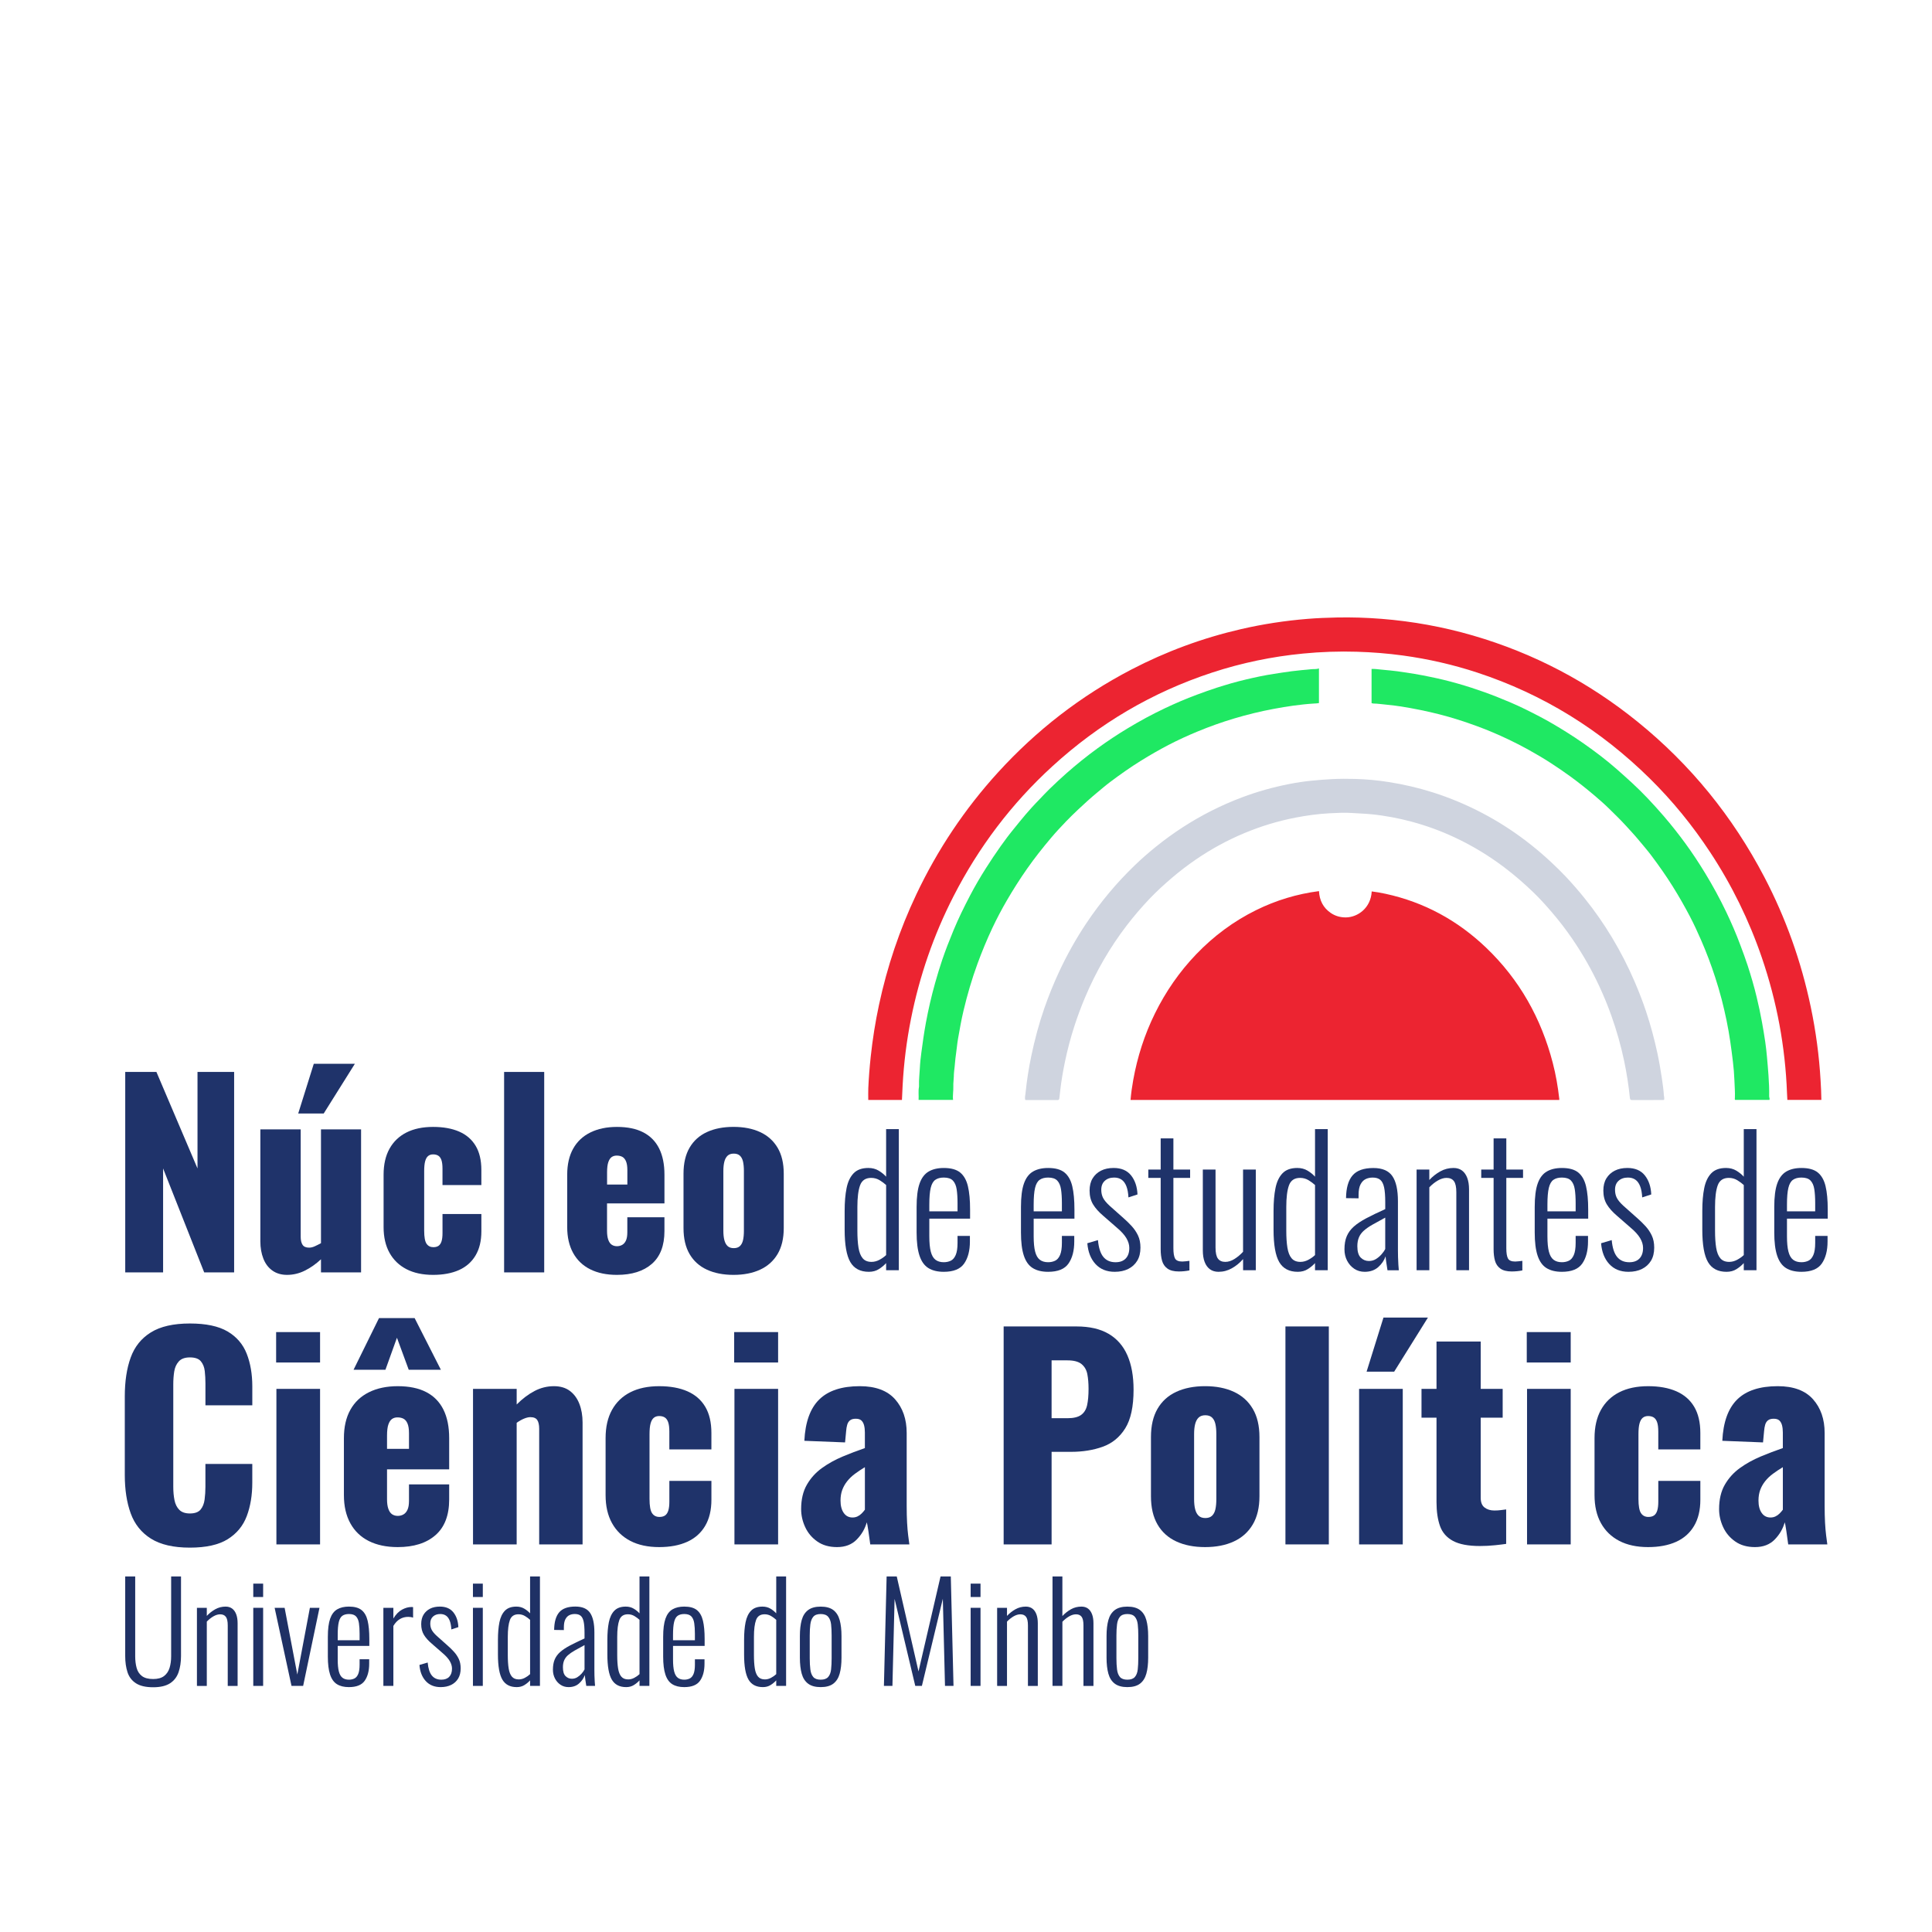 <?xml version="1.0" encoding="utf-8"?>
<!-- Generator: Adobe Illustrator 25.2.0, SVG Export Plug-In . SVG Version: 6.00 Build 0)  -->
<svg version="1.1" id="Layer_1" xmlns="http://www.w3.org/2000/svg" xmlns:xlink="http://www.w3.org/1999/xlink" x="0px" y="0px"
	 viewBox="0 0 1500 1500" style="enable-background:new 0 0 1500 1500;" xml:space="preserve">
<style type="text/css">
	.st0{fill:#EC2431;}
	.st1{fill:#CFD4DF;}
	.st2{fill:#1FE863;}
	.st3{fill:#1F336A;}
	.st4{fill:#1F3165;}
</style>
<g>
	<g>
		<g>
			<path class="st0" d="M1210.62,854.01c-111,0-221.89,0-332.87,0c0.43-5.21,1.16-10.32,2.07-15.4
				c3.23-18.04,8.77-35.33,16.88-51.78c8.37-16.99,19.01-32.38,32.13-46.04c13.53-14.08,28.97-25.57,46.51-34.21
				c15.36-7.57,31.54-12.49,48.72-14.72c0.36,7.12,3.22,12.94,9.21,17c3.53,2.39,7.47,3.46,11.72,3.42
				c8.94-0.1,19.31-7.08,20.01-20.18c3.61,0.42,7.18,1.07,10.72,1.84c29.99,6.5,55.93,20.66,78.05,41.79
				c25.94,24.78,42.8,54.88,51.8,89.5c2.39,9.18,3.98,18.5,5.05,27.92C1210.64,853.38,1210.62,853.63,1210.62,854.01z"/>
			<path class="st0" d="M700.27,854c-8.84,0-17.56,0-26.15,0c0-3.08-0.11-6.1,0.02-9.12c0.36-8.17,1.01-16.31,1.88-24.44
				c1.45-13.54,3.58-26.97,6.43-40.28c6.35-29.68,15.97-58.26,28.96-85.69c16.48-34.8,37.63-66.48,63.59-94.94
				c29.77-32.63,64.15-59.28,103.35-79.68c27.04-14.07,55.42-24.53,85.13-31.38c17.03-3.93,34.26-6.56,51.67-7.98
				c7.6-0.62,15.23-0.91,22.86-1.07c11.58-0.24,23.14,0.14,34.68,1.06c24.06,1.92,47.71,6.19,70.9,12.94
				c47.12,13.71,89.71,36.1,127.83,66.96c41.15,33.31,73.81,73.59,98.35,120.47c16.73,31.96,28.69,65.63,36.09,100.92
				c3.95,18.8,6.51,37.8,7.63,56.99c0.3,5.03,0.57,10.05,0.61,15.19c-8.77,0-17.52,0-26.4,0c-0.09-1.7-0.21-3.42-0.27-5.14
				c-1.33-36.1-7.88-71.23-19.57-105.4c-9.9-28.93-23.27-56.18-40.09-81.72c-13.62-20.69-29.17-39.82-46.81-57.21
				c-38.33-37.79-82.88-65.48-134.1-82.31c-18.79-6.17-38.01-10.54-57.6-13.23c-11.91-1.63-23.89-2.57-35.91-2.93
				c-13.93-0.42-27.83,0.07-41.69,1.42c-24.04,2.33-47.56,7.21-70.52,14.74c-46.65,15.29-87.95,39.72-124.13,72.82
				c-31.68,28.98-57.16,62.7-76.72,100.9c-15.44,30.15-26.37,61.87-32.99,95.08c-3.4,17.08-5.57,34.33-6.5,51.72
				C700.6,846.41,700.45,850.14,700.27,854z"/>
			<path class="st1" d="M1291.97,853.97c-0.46,0.03-0.85,0.08-1.24,0.08c-7.84,0-15.67-0.02-23.51,0.03
				c-1.19,0.01-1.65-0.35-1.77-1.58c-0.96-9.63-2.47-19.17-4.44-28.64c-2.49-11.94-5.84-23.64-9.9-35.13
				c-2.73-7.75-5.87-15.33-9.32-22.79c-6-12.96-13.06-25.31-21.12-37.09c-4.92-7.19-10.23-14.07-15.9-20.68
				c-4.48-5.22-9.07-10.33-14.01-15.11c-7.12-6.88-14.58-13.37-22.48-19.37c-12.19-9.26-25.2-17.13-39.05-23.61
				c-10.79-5.05-21.97-9.09-33.48-12.19c-5.04-1.36-10.13-2.49-15.25-3.44c-5.21-0.97-10.46-1.74-15.75-2.26
				c-4.95-0.49-9.92-0.62-14.87-0.97c-5.85-0.42-11.66-0.09-17.46,0.2c-8.96,0.45-17.85,1.7-26.69,3.4
				c-13.63,2.63-26.81,6.67-39.6,12.01c-13.24,5.53-25.77,12.36-37.6,20.46c-6.57,4.49-12.88,9.33-18.94,14.52
				c-5.91,5.06-11.65,10.29-17.01,15.92c-6.37,6.71-12.39,13.73-18.01,21.09c-6.36,8.32-12.16,17.01-17.42,26.04
				c-5.52,9.48-10.4,19.29-14.66,29.41c-3.09,7.34-5.88,14.8-8.33,22.38c-2.95,9.13-5.41,18.4-7.35,27.79
				c-1.56,7.52-2.85,15.1-3.7,22.74c-0.2,1.77-0.39,3.55-0.6,5.32c-0.1,0.86-0.21,1.61-1.46,1.6c-8.09-0.05-16.17-0.03-24.26-0.03
				c-0.24,0-0.48-0.06-0.76-0.09c-0.54-1.79,0.02-3.51,0.19-5.2c0.48-4.78,1.07-9.56,1.81-14.31c0.78-4.99,1.69-9.98,2.73-14.92
				c2.62-12.46,5.88-24.75,10.07-36.78c3.32-9.55,7.1-18.91,11.36-28.08c6.14-13.22,13.23-25.9,21.33-38.01
				c5.5-8.23,11.43-16.14,17.8-23.74c6.19-7.38,12.74-14.39,19.67-21.07c5.23-5.04,10.7-9.81,16.35-14.38
				c6.74-5.45,13.74-10.54,21.01-15.24c14.52-9.4,29.87-17.14,46.07-23.23c11.9-4.48,24.1-7.87,36.55-10.31
				c5.69-1.12,11.43-2,17.21-2.57c5.39-0.53,10.77-0.97,16.19-1.24c5.84-0.29,11.67-0.3,17.49-0.14c8.78,0.24,17.55,1.02,26.23,2.4
				c11.59,1.83,23,4.45,34.2,8c13.43,4.25,26.35,9.69,38.81,16.23c11.66,6.12,22.73,13.2,33.22,21.15
				c7.06,5.35,13.82,11.06,20.28,17.13c3.75,3.52,7.44,7.09,10.96,10.82c5.15,5.46,10.06,11.14,14.78,16.99
				c7.76,9.63,14.8,19.75,21.17,30.33c6.68,11.11,12.59,22.62,17.7,34.55c3.22,7.51,6.17,15.12,8.76,22.86
				c3.54,10.61,6.45,21.4,8.8,32.34c1.39,6.45,2.5,12.95,3.47,19.47c0.67,4.46,1.31,8.93,1.6,13.44
				C1291.93,851.56,1292.36,852.66,1291.97,853.97z"/>
			<path class="st2" d="M1024.03,518.94c0,9.08,0,17.95,0,26.93c-1.22,0.28-2.52,0.27-3.75,0.35c-5.35,0.32-10.68,0.91-15.98,1.62
				c-5.21,0.69-10.4,1.61-15.58,2.57c-10.38,1.93-20.59,4.45-30.7,7.47c-9.58,2.86-18.97,6.23-28.21,10.05
				c-7.65,3.16-15.17,6.59-22.5,10.41c-7.33,3.82-14.5,7.94-21.53,12.3c-8.24,5.12-16.15,10.71-23.9,16.53
				c-3.45,2.58-6.71,5.42-10.04,8.17c-5.06,4.18-9.91,8.61-14.7,13.11c-3.23,3.03-6.4,6.12-9.47,9.31
				c-4.11,4.27-8.15,8.63-11.96,13.16c-6.36,7.55-12.48,15.29-18.16,23.38c-5.63,8.01-10.86,16.25-15.78,24.71
				c-4.07,7-7.85,14.15-11.3,21.46c-4.26,9.04-8.06,18.27-11.51,27.66c-4.43,12.04-7.98,24.32-10.94,36.78
				c-1.7,7.14-2.93,14.39-4.22,21.62c-0.69,3.9-0.96,7.87-1.56,11.78c-0.68,4.42-0.85,8.88-1.45,13.3
				c-0.19,1.41-0.21,2.86-0.25,4.28c-0.06,2.53-0.49,5.03-0.38,7.57c0.14,3.47-0.61,6.92-0.2,10.5c-8.95,0-17.76,0-26.76,0
				c0.21-3.33-0.34-6.69,0.29-10.03c0.08-0.43,0.04-0.9,0.03-1.34c-0.14-4.46,0.45-8.89,0.65-13.34c0.18-4.01,0.65-8.03,1.17-12.01
				c1.02-7.74,2.1-15.47,3.52-23.15c1.93-10.42,4.3-20.72,7.17-30.92c1.68-5.98,3.47-11.91,5.46-17.79
				c2.63-7.76,5.62-15.38,8.76-22.96c3.84-9.28,8.27-18.27,12.91-27.15c3.76-7.19,7.86-14.2,12.22-21.07
				c3.73-5.88,7.59-11.67,11.62-17.34c3.23-4.54,6.55-9,10.09-13.3c3.11-3.79,6.14-7.64,9.33-11.36c1.53-1.8,3.13-3.55,4.7-5.32
				c1.81-2.04,3.74-3.98,5.63-5.95c2.75-2.87,5.44-5.81,8.3-8.56c4.17-4.02,8.39-8,12.73-11.83c7.83-6.9,15.95-13.46,24.39-19.59
				c7.56-5.49,15.34-10.67,23.35-15.49c9.39-5.66,19.01-10.89,28.92-15.58c8.12-3.84,16.35-7.4,24.79-10.51
				c5.1-1.87,10.19-3.75,15.37-5.41c7.53-2.42,15.12-4.63,22.81-6.43c7.15-1.68,14.33-3.24,21.6-4.34
				c4.68-0.71,9.35-1.49,14.06-2.07c4.97-0.61,9.96-1.08,14.94-1.55C1019.95,519.37,1021.96,519.73,1024.03,518.94z"/>
			<path class="st2" d="M1064.88,545.89c0-8.89,0-17.65,0-26.53c2.47-0.12,4.85,0.27,7.24,0.49c2.4,0.22,4.79,0.44,7.19,0.69
				c3.6,0.38,7.2,0.79,10.77,1.39c2.74,0.47,5.49,0.88,8.24,1.29c4.09,0.62,8.13,1.52,12.19,2.32c7.2,1.43,14.31,3.21,21.36,5.21
				c6.99,1.99,13.91,4.23,20.76,6.69c6.8,2.45,13.51,5.14,20.16,7.97c7.67,3.26,15.11,7.01,22.49,10.86
				c7.2,3.75,14.17,7.92,21.07,12.23c9.1,5.68,17.84,11.88,26.35,18.39c4.24,3.25,8.38,6.65,12.4,10.17
				c4.09,3.58,8.12,7.22,12.12,10.89c4.18,3.85,8.2,7.85,12.11,11.96c4.28,4.5,8.43,9.13,12.49,13.84
				c5.79,6.72,11.27,13.68,16.51,20.83c5.55,7.57,10.71,15.42,15.59,23.44c5.91,9.7,11.33,19.65,16.23,29.88
				c4.05,8.45,7.76,17.04,11.03,25.83c1.95,5.23,3.92,10.44,5.64,15.74c2.65,8.16,5.07,16.4,7.06,24.74
				c1.53,6.38,2.94,12.79,4.09,19.25c0.92,5.18,1.83,10.37,2.57,15.57c0.54,3.78,0.97,7.58,1.31,11.4c0.44,4.85,0.86,9.7,1.2,14.56
				c0.38,5.4,0.62,10.79,0.52,16.19c-0.02,0.93,0.62,1.79,0.21,2.79c-8.87,0-17.74,0-26.65,0c-0.37-0.47-0.19-1.04-0.17-1.56
				c0.2-4.48-0.21-8.94-0.36-13.41c-0.17-4.96-0.6-9.93-1.19-14.86c-0.6-5.04-1.26-10.08-1.99-15.12
				c-1.6-11.14-3.91-22.13-6.7-33.01c-1.48-5.77-3.21-11.48-5.04-17.16c-3.16-9.74-6.76-19.3-10.85-28.69
				c-2.76-6.33-5.63-12.62-8.84-18.73c-4.16-7.92-8.59-15.69-13.34-23.28c-5.14-8.23-10.73-16.14-16.54-23.89
				c-3.03-4.04-6.37-7.84-9.58-11.73c-3.27-3.96-6.77-7.71-10.23-11.5c-4.28-4.67-8.81-9.07-13.33-13.49
				c-3.63-3.55-7.47-6.89-11.35-10.18c-6.12-5.18-12.4-10.17-18.9-14.88c-4.82-3.49-9.74-6.82-14.71-10.06
				c-5.5-3.58-11.17-6.89-16.91-10.09c-5.24-2.92-10.57-5.67-15.98-8.24c-7.94-3.77-16-7.23-24.26-10.25
				c-4.88-1.78-9.77-3.49-14.72-5.05c-9.59-3.03-19.31-5.51-29.17-7.51c-5.35-1.09-10.71-2.09-16.1-2.89
				c-3.48-0.52-6.98-1-10.51-1.29c-3.33-0.27-6.63-0.84-9.99-0.88C1065.88,546.25,1065.42,546.03,1064.88,545.89z"/>
		</g>
	</g>
</g>
<g>
	<g>
		<path class="st3" d="M97.23,987.89V832.25h24.21l31.9,74.93v-74.93h28.44v155.63h-23.25l-31.9-80.7v80.7H97.23z"/>
		<path class="st3" d="M222.89,989.81c-4.49,0-8.3-1.12-11.43-3.36c-3.14-2.24-5.48-5.35-7.01-9.32c-1.54-3.97-2.31-8.39-2.31-13.26
			v-87.04h31.32v83.39c0,2.69,0.48,4.77,1.44,6.24c0.96,1.47,2.66,2.21,5.09,2.21c1.41,0,2.88-0.35,4.42-1.06
			c1.54-0.7,3.14-1.5,4.8-2.4v-88.38h31.13v111.06h-31.13V977.7c-3.97,3.72-8.17,6.66-12.58,8.84S227.62,989.81,222.89,989.81z
			 M231.53,864.53l12.1-38.62h31.9l-24.21,38.62H231.53z"/>
		<path class="st3" d="M336.25,989.81c-8.07,0-14.96-1.47-20.66-4.42c-5.7-2.95-10.09-7.17-13.16-12.68
			c-3.07-5.51-4.61-12.17-4.61-19.98v-40.73c0-7.94,1.54-14.67,4.61-20.17c3.07-5.51,7.46-9.7,13.16-12.58
			c5.7-2.88,12.59-4.32,20.66-4.32c7.94,0,14.7,1.22,20.27,3.65c5.57,2.43,9.83,6.12,12.78,11.05c2.95,4.93,4.42,11.18,4.42,18.73
			v11.72h-30.17v-12.68c0-2.95-0.29-5.22-0.86-6.82c-0.58-1.6-1.41-2.72-2.5-3.36c-1.09-0.64-2.4-0.96-3.94-0.96
			s-2.82,0.42-3.84,1.25c-1.03,0.83-1.8,2.18-2.31,4.04c-0.51,1.86-0.77,4.45-0.77,7.78v46.11c0,5,0.61,8.39,1.83,10.18
			c1.22,1.79,2.98,2.69,5.28,2.69c1.66,0,3.01-0.35,4.04-1.06c1.02-0.7,1.79-1.86,2.31-3.46c0.51-1.6,0.77-3.75,0.77-6.44v-14.79
			h30.17v13.45c0,7.43-1.51,13.68-4.52,18.73c-3.01,5.06-7.3,8.84-12.87,11.34C350.76,988.56,344.06,989.81,336.25,989.81z"/>
		<path class="st3" d="M391.39,987.89V832.25h31.13v155.63H391.39z"/>
		<path class="st3" d="M479,989.81c-8.07,0-14.99-1.44-20.75-4.32c-5.76-2.88-10.18-7.11-13.26-12.68s-4.61-12.26-4.61-20.08v-40.73
			c0-7.94,1.54-14.67,4.61-20.17c3.07-5.51,7.52-9.7,13.35-12.58c5.83-2.88,12.71-4.32,20.65-4.32c8.2,0,15.02,1.41,20.46,4.23
			c5.44,2.82,9.54,6.98,12.3,12.49c2.75,5.51,4.13,12.3,4.13,20.37v22.29h-44.58v21.33c0,2.82,0.32,5.12,0.96,6.92
			c0.64,1.79,1.54,3.07,2.69,3.84s2.5,1.15,4.03,1.15s2.91-0.35,4.13-1.06c1.22-0.7,2.18-1.83,2.88-3.36
			c0.7-1.54,1.06-3.65,1.06-6.34v-11.72h28.82v10.76c0,11.27-3.27,19.76-9.8,25.46C499.56,986.96,490.53,989.81,479,989.81z
			 M471.32,919.68h15.76v-11.14c0-2.95-0.35-5.25-1.06-6.92c-0.71-1.66-1.67-2.82-2.88-3.46c-1.22-0.64-2.66-0.96-4.32-0.96
			c-1.54,0-2.85,0.38-3.94,1.15c-1.09,0.77-1.95,2.08-2.59,3.94c-0.64,1.86-0.96,4.51-0.96,7.97V919.68z"/>
		<path class="st3" d="M569.5,989.81c-7.94,0-14.83-1.35-20.66-4.04c-5.83-2.69-10.31-6.73-13.45-12.11
			c-3.14-5.38-4.71-12.1-4.71-20.17v-42.27c0-8.07,1.57-14.79,4.71-20.17c3.14-5.38,7.62-9.42,13.45-12.11
			c5.83-2.69,12.71-4.03,20.66-4.03c7.94,0,14.82,1.34,20.65,4.03c5.83,2.69,10.34,6.73,13.55,12.11c3.2,5.38,4.8,12.1,4.8,20.17
			v42.27c0,8.07-1.6,14.79-4.8,20.17c-3.2,5.38-7.72,9.42-13.55,12.11C584.32,988.46,577.44,989.81,569.5,989.81z M569.69,969.06
			c2.05,0,3.65-0.54,4.8-1.63c1.15-1.09,1.95-2.62,2.4-4.61c0.45-1.98,0.67-4.39,0.67-7.21v-46.5c0-2.82-0.23-5.22-0.67-7.21
			c-0.45-1.98-1.25-3.52-2.4-4.61c-1.15-1.09-2.76-1.63-4.8-1.63c-2.05,0-3.65,0.55-4.8,1.63c-1.15,1.09-1.99,2.63-2.5,4.61
			c-0.51,1.99-0.77,4.39-0.77,7.21v46.5c0,2.82,0.26,5.22,0.77,7.21c0.51,1.99,1.35,3.52,2.5,4.61
			C566.04,968.51,567.64,969.06,569.69,969.06z"/>
	</g>
</g>
<g>
	<g>
		<path class="st3" d="M147.43,1201.58c-12.76,0-22.84-2.33-30.26-7c-7.42-4.66-12.65-11.21-15.7-19.64
			c-3.05-8.43-4.58-18.35-4.58-29.77v-61c0-11.7,1.52-21.76,4.58-30.19c3.05-8.43,8.28-14.94,15.7-19.53
			c7.42-4.6,17.5-6.89,30.26-6.89c12.48,0,22.22,2.06,29.22,6.16c7,4.11,11.96,9.86,14.87,17.24c2.91,7.38,4.37,15.88,4.37,25.49
			v14.62h-36.39v-16.92c0-3.34-0.18-6.54-0.52-9.61c-0.35-3.06-1.35-5.6-3.02-7.62c-1.66-2.02-4.51-3.03-8.53-3.03
			c-3.88,0-6.76,1.04-8.63,3.13c-1.87,2.09-3.05,4.7-3.54,7.83c-0.49,3.13-0.73,6.44-0.73,9.92v79.6c0,3.76,0.31,7.21,0.94,10.34
			c0.62,3.13,1.87,5.64,3.74,7.52c1.87,1.88,4.61,2.82,8.21,2.82c3.88,0,6.65-1.01,8.32-3.03c1.66-2.02,2.7-4.63,3.12-7.83
			c0.42-3.2,0.62-6.48,0.62-9.82v-17.76h36.39v14.62c0,9.61-1.42,18.21-4.26,25.8c-2.84,7.59-7.77,13.58-14.77,17.97
			C169.85,1199.38,160.04,1201.58,147.43,1201.58z"/>
		<path class="st3" d="M214.39,1057.84v-23.61h34.11v23.61H214.39z M214.6,1199.07v-120.75h33.9v120.75H214.6z"/>
		<path class="st3" d="M308.81,1201.16c-8.73,0-16.22-1.57-22.46-4.7c-6.24-3.13-11.02-7.73-14.35-13.79s-4.99-13.33-4.99-21.83
			v-44.29c0-8.63,1.66-15.95,4.99-21.94c3.33-5.99,8.14-10.55,14.45-13.68c6.31-3.13,13.76-4.7,22.36-4.7
			c8.87,0,16.25,1.53,22.15,4.6c5.89,3.07,10.33,7.59,13.31,13.58c2.98,5.99,4.47,13.37,4.47,22.15v24.23h-48.25v23.19
			c0,3.06,0.34,5.57,1.04,7.52c0.69,1.95,1.66,3.34,2.91,4.18c1.25,0.83,2.7,1.25,4.37,1.25s3.15-0.38,4.47-1.15
			c1.32-0.76,2.36-1.99,3.12-3.66c0.76-1.67,1.14-3.97,1.14-6.89v-12.74h31.2v11.7c0,12.26-3.54,21.49-10.61,27.68
			C331.06,1198.06,321.29,1201.16,308.81,1201.16z M274.5,1063.48l19.76-40.11h27.66l20.38,40.11h-24.96l-9.15-24.86l-8.94,24.86
			H274.5z M300.49,1124.9h17.05v-12.12c0-3.2-0.38-5.71-1.14-7.52c-0.76-1.81-1.8-3.06-3.12-3.76c-1.32-0.7-2.88-1.04-4.68-1.04
			c-1.66,0-3.09,0.42-4.26,1.25c-1.18,0.84-2.12,2.27-2.81,4.28c-0.7,2.02-1.04,4.91-1.04,8.67V1124.9z"/>
		<path class="st3" d="M367.25,1199.07v-120.75h33.9v12.12c4.44-4.46,9.05-7.94,13.83-10.45s9.81-3.76,15.08-3.76
			c4.99,0,9.11,1.22,12.37,3.66c3.26,2.44,5.72,5.78,7.38,10.03c1.66,4.25,2.5,9.09,2.5,14.52v94.64h-33.69v-89.83
			c0-2.92-0.49-5.15-1.46-6.68c-0.97-1.53-2.78-2.3-5.41-2.3c-1.39,0-3.02,0.39-4.89,1.15c-1.87,0.77-3.78,1.85-5.72,3.24v94.43
			H367.25z"/>
		<path class="st3" d="M511.78,1201.16c-8.73,0-16.19-1.6-22.36-4.8c-6.17-3.2-10.92-7.8-14.25-13.79
			c-3.33-5.99-4.99-13.23-4.99-21.73v-44.29c0-8.63,1.66-15.95,4.99-21.94c3.33-5.99,8.08-10.55,14.25-13.68
			c6.17-3.13,13.62-4.7,22.36-4.7c8.59,0,15.91,1.33,21.94,3.97c6.03,2.65,10.64,6.65,13.83,12.01c3.19,5.36,4.78,12.15,4.78,20.37
			v12.74h-32.65v-13.79c0-3.2-0.31-5.67-0.94-7.42c-0.62-1.74-1.53-2.96-2.7-3.66c-1.18-0.7-2.6-1.04-4.26-1.04
			s-3.05,0.45-4.16,1.36c-1.11,0.91-1.94,2.37-2.5,4.39c-0.56,2.02-0.83,4.84-0.83,8.46v50.14c0,5.43,0.66,9.12,1.98,11.07
			c1.32,1.95,3.22,2.92,5.72,2.92c1.8,0,3.26-0.38,4.37-1.15c1.11-0.76,1.94-2.02,2.5-3.76c0.55-1.74,0.83-4.07,0.83-7v-16.09h32.65
			v14.62c0,8.08-1.63,14.87-4.89,20.37c-3.26,5.5-7.9,9.61-13.93,12.33C527.48,1199.8,520.24,1201.16,511.78,1201.16z"/>
		<path class="st3" d="M570.01,1057.84v-23.61h34.11v23.61H570.01z M570.22,1199.07v-120.75h33.9v120.75H570.22z"/>
		<path class="st3" d="M649.87,1201.16c-6.1,0-11.23-1.46-15.39-4.39c-4.16-2.92-7.28-6.65-9.36-11.18
			c-2.08-4.52-3.12-9.16-3.12-13.89c0-7.52,1.49-13.86,4.47-19.01c2.98-5.15,6.9-9.47,11.75-12.95c4.85-3.48,10.19-6.44,16.01-8.88
			c5.82-2.43,11.57-4.63,17.26-6.58v-12.12c0-2.09-0.21-3.93-0.62-5.54c-0.42-1.6-1.11-2.85-2.08-3.76
			c-0.97-0.9-2.43-1.36-4.37-1.36c-1.94,0-3.43,0.42-4.47,1.25c-1.04,0.83-1.77,1.98-2.18,3.45c-0.42,1.46-0.7,3.1-0.83,4.91
			l-0.83,8.77l-31.61-1.25c0.69-14.48,4.54-25.17,11.54-32.07c7-6.89,17.5-10.34,31.51-10.34c12.2,0,21.32,3.38,27.35,10.13
			c6.03,6.76,9.05,15.5,9.05,26.22v56.41c0,5.01,0.1,9.4,0.31,13.16c0.21,3.76,0.48,7.03,0.83,9.82c0.34,2.79,0.66,5.15,0.94,7.1
			h-30.36c-0.42-3.2-0.9-6.69-1.46-10.45c-0.56-3.76-0.97-5.99-1.25-6.68c-1.39,5.01-3.99,9.47-7.8,13.37
			C661.34,1199.21,656.25,1201.16,649.87,1201.16z M661.93,1178.18c1.38,0,2.67-0.28,3.85-0.84c1.18-0.55,2.25-1.32,3.22-2.3
			c0.97-0.97,1.8-1.95,2.5-2.92v-33.01c-2.77,1.67-5.34,3.38-7.69,5.12c-2.36,1.74-4.37,3.66-6.03,5.75
			c-1.66,2.09-2.95,4.35-3.85,6.79c-0.9,2.44-1.35,5.19-1.35,8.25c0,4.04,0.83,7.24,2.5,9.61
			C656.73,1177,659.02,1178.18,661.93,1178.18z"/>
		<path class="st3" d="M779.23,1199.07v-169.22h56.57c10.12,0,18.44,1.92,24.96,5.75c6.52,3.83,11.37,9.4,14.56,16.71
			c3.19,7.31,4.78,16.19,4.78,26.64c0,13.09-2.15,23.09-6.45,29.98c-4.3,6.89-10.12,11.67-17.47,14.31
			c-7.35,2.65-15.6,3.97-24.75,3.97h-14.97v71.87H779.23z M816.45,1101.09h12.48c4.58,0,8.04-0.84,10.4-2.51
			c2.36-1.67,3.92-4.18,4.68-7.52c0.76-3.34,1.14-7.59,1.14-12.74c0-4.32-0.31-8.11-0.94-11.39c-0.62-3.27-2.12-5.88-4.47-7.83
			c-2.36-1.95-6.03-2.92-11.02-2.92h-12.27V1101.09z"/>
		<path class="st3" d="M935.62,1201.16c-8.6,0-16.05-1.46-22.36-4.39c-6.31-2.92-11.16-7.31-14.56-13.16
			c-3.4-5.85-5.1-13.16-5.1-21.94v-45.96c0-8.77,1.7-16.09,5.1-21.94c3.4-5.85,8.25-10.24,14.56-13.16
			c6.31-2.92,13.76-4.39,22.36-4.39c8.6,0,16.05,1.46,22.36,4.39c6.31,2.92,11.19,7.31,14.66,13.16c3.46,5.85,5.2,13.16,5.2,21.94
			v45.96c0,8.77-1.74,16.09-5.2,21.94c-3.47,5.85-8.35,10.24-14.66,13.16C951.67,1199.7,944.21,1201.16,935.62,1201.16z
			 M935.83,1178.6c2.22,0,3.95-0.59,5.2-1.78c1.25-1.18,2.11-2.85,2.6-5.01c0.48-2.16,0.73-4.77,0.73-7.83v-50.56
			c0-3.06-0.24-5.67-0.73-7.83c-0.49-2.16-1.35-3.83-2.6-5.01c-1.25-1.18-2.98-1.78-5.2-1.78c-2.22,0-3.95,0.59-5.2,1.78
			c-1.25,1.19-2.15,2.86-2.7,5.01c-0.56,2.16-0.83,4.77-0.83,7.83v50.56c0,3.06,0.28,5.68,0.83,7.83c0.55,2.16,1.46,3.83,2.7,5.01
			C931.88,1178.01,933.61,1178.6,935.83,1178.6z"/>
		<path class="st3" d="M998.01,1199.07v-169.22h33.69v169.22H998.01z"/>
		<path class="st3" d="M1055.2,1199.07v-120.75h33.9v120.75H1055.2z M1061.02,1064.95l13.1-41.99h34.52l-26.2,41.99H1061.02z"/>
		<path class="st3" d="M1148.99,1200.32c-9.01,0-15.98-1.32-20.9-3.97c-4.92-2.64-8.29-6.51-10.09-11.59
			c-1.8-5.08-2.7-11.25-2.7-18.49v-65.6h-11.65v-22.35h11.65v-36.77h34.32v36.77h17.05v22.35h-17.05v62.26c0,3.48,1,5.99,3.02,7.52
			c2.01,1.53,4.54,2.3,7.59,2.3c1.8,0,3.46-0.1,4.99-0.31c1.52-0.21,2.91-0.38,4.16-0.52v26.74c-1.8,0.28-4.65,0.63-8.53,1.04
			C1156.96,1200.12,1153.01,1200.32,1148.99,1200.32z"/>
		<path class="st3" d="M1185.38,1057.84v-23.61h34.11v23.61H1185.38z M1185.59,1199.07v-120.75h33.9v120.75H1185.59z"/>
		<path class="st3" d="M1279.59,1201.16c-8.73,0-16.19-1.6-22.36-4.8c-6.17-3.2-10.92-7.8-14.25-13.79
			c-3.33-5.99-4.99-13.23-4.99-21.73v-44.29c0-8.63,1.66-15.95,4.99-21.94c3.33-5.99,8.08-10.55,14.25-13.68
			c6.17-3.13,13.62-4.7,22.36-4.7c8.6,0,15.91,1.33,21.94,3.97c6.03,2.65,10.64,6.65,13.83,12.01c3.19,5.36,4.78,12.15,4.78,20.37
			v12.74h-32.65v-13.79c0-3.2-0.31-5.67-0.94-7.42c-0.62-1.74-1.53-2.96-2.7-3.66c-1.18-0.7-2.6-1.04-4.26-1.04
			c-1.66,0-3.05,0.45-4.16,1.36c-1.11,0.91-1.94,2.37-2.5,4.39c-0.56,2.02-0.83,4.84-0.83,8.46v50.14c0,5.43,0.66,9.12,1.98,11.07
			c1.32,1.95,3.22,2.92,5.72,2.92c1.8,0,3.26-0.38,4.37-1.15c1.11-0.76,1.94-2.02,2.5-3.76c0.55-1.74,0.83-4.07,0.83-7v-16.09h32.65
			v14.62c0,8.08-1.63,14.87-4.89,20.37c-3.26,5.5-7.9,9.61-13.93,12.33S1288.05,1201.16,1279.59,1201.16z"/>
		<path class="st3" d="M1362.57,1201.16c-6.1,0-11.23-1.46-15.39-4.39s-7.28-6.65-9.36-11.18c-2.08-4.52-3.12-9.16-3.12-13.89
			c0-7.52,1.49-13.86,4.47-19.01c2.98-5.15,6.9-9.47,11.75-12.95c4.85-3.48,10.19-6.44,16.01-8.88c5.82-2.43,11.58-4.63,17.26-6.58
			v-12.12c0-2.09-0.21-3.93-0.62-5.54c-0.42-1.6-1.11-2.85-2.08-3.76c-0.97-0.9-2.43-1.36-4.37-1.36c-1.94,0-3.43,0.42-4.47,1.25
			c-1.04,0.83-1.77,1.98-2.18,3.45c-0.42,1.46-0.7,3.1-0.83,4.91l-0.83,8.77l-31.61-1.25c0.69-14.48,4.54-25.17,11.54-32.07
			c7-6.89,17.5-10.34,31.51-10.34c12.2,0,21.32,3.38,27.35,10.13c6.03,6.76,9.05,15.5,9.05,26.22v56.41c0,5.01,0.1,9.4,0.31,13.16
			c0.21,3.76,0.48,7.03,0.83,9.82c0.34,2.79,0.66,5.15,0.94,7.1h-30.36c-0.42-3.2-0.9-6.69-1.46-10.45
			c-0.56-3.76-0.97-5.99-1.25-6.68c-1.39,5.01-3.99,9.47-7.8,13.37C1374.04,1199.21,1368.94,1201.16,1362.57,1201.16z
			 M1374.63,1178.18c1.38,0,2.67-0.28,3.85-0.84c1.18-0.55,2.25-1.32,3.22-2.3c0.97-0.97,1.8-1.95,2.5-2.92v-33.01
			c-2.78,1.67-5.34,3.38-7.69,5.12c-2.36,1.74-4.37,3.66-6.03,5.75c-1.66,2.09-2.95,4.35-3.85,6.79c-0.9,2.44-1.35,5.19-1.35,8.25
			c0,4.04,0.83,7.24,2.5,9.61C1369.43,1177,1371.72,1178.18,1374.63,1178.18z"/>
	</g>
</g>
<g>
	<g>
		<path class="st3" d="M674.59,987.43c-6.67,0-11.48-2.52-14.41-7.58c-2.93-5.05-4.4-13.44-4.4-25.16v-14.47
			c0-6.85,0.49-12.76,1.49-17.72c0.99-4.96,2.82-8.81,5.48-11.57c2.66-2.75,6.47-4.12,11.43-4.12c3.06,0,5.75,0.7,8.05,2.1
			c2.3,1.4,4.21,2.95,5.75,4.67v-36.93h9.87v109.56h-9.87v-5.55c-1.53,1.71-3.41,3.27-5.61,4.67
			C680.16,986.73,677.57,987.43,674.59,987.43z M676.62,979.72c2.07,0,4.1-0.52,6.09-1.56c1.98-1.04,3.74-2.28,5.28-3.72v-54.38
			c-1.35-1.26-3.02-2.5-5-3.72c-1.98-1.22-4.19-1.83-6.63-1.83c-4.33,0-7.19,1.92-8.59,5.75c-1.4,3.83-2.1,9.45-2.1,16.84v18.4
			c0,5.23,0.29,9.65,0.88,13.25c0.59,3.61,1.67,6.34,3.25,8.18C671.36,978.79,673.64,979.72,676.62,979.72z"/>
		<path class="st3" d="M732.75,987.43c-4.87,0-8.86-0.97-11.97-2.91c-3.11-1.94-5.41-5.16-6.9-9.67c-1.49-4.51-2.23-10.5-2.23-17.99
			v-19.75c0-7.75,0.76-13.82,2.3-18.19c1.53-4.37,3.88-7.48,7.03-9.33c3.16-1.85,7.08-2.77,11.77-2.77c5.59,0,9.83,1.17,12.71,3.52
			c2.88,2.35,4.89,5.88,6.02,10.62c1.13,4.73,1.69,10.8,1.69,18.19v7.03h-31.65v13.66c0,5.05,0.38,9.04,1.15,11.97
			c0.77,2.93,1.98,5.03,3.65,6.29c1.67,1.26,3.81,1.89,6.42,1.89c1.98,0,3.79-0.38,5.41-1.15c1.62-0.76,2.91-2.25,3.86-4.46
			c0.95-2.21,1.42-5.34,1.42-9.4v-5.41h9.6v4.33c0,7.12-1.49,12.83-4.46,17.11C745.6,985.29,740.33,987.43,732.75,987.43z
			 M721.52,940.49h21.91V934c0-4.15-0.23-7.69-0.68-10.62c-0.45-2.93-1.42-5.18-2.91-6.76c-1.49-1.58-3.86-2.37-7.1-2.37
			c-2.71,0-4.89,0.59-6.56,1.76c-1.67,1.17-2.86,3.27-3.58,6.29c-0.72,3.02-1.08,7.33-1.08,12.92V940.49z"/>
		<path class="st3" d="M813.77,987.43c-4.87,0-8.86-0.97-11.97-2.91c-3.11-1.94-5.41-5.16-6.9-9.67c-1.49-4.51-2.23-10.5-2.23-17.99
			v-19.75c0-7.75,0.76-13.82,2.3-18.19c1.53-4.37,3.88-7.48,7.03-9.33c3.16-1.85,7.08-2.77,11.77-2.77c5.59,0,9.83,1.17,12.71,3.52
			c2.88,2.35,4.89,5.88,6.02,10.62c1.13,4.73,1.69,10.8,1.69,18.19v7.03h-31.65v13.66c0,5.05,0.38,9.04,1.15,11.97
			c0.77,2.93,1.98,5.03,3.65,6.29c1.67,1.26,3.81,1.89,6.42,1.89c1.98,0,3.79-0.38,5.41-1.15c1.62-0.76,2.91-2.25,3.86-4.46
			c0.95-2.21,1.42-5.34,1.42-9.4v-5.41h9.6v4.33c0,7.12-1.49,12.83-4.46,17.11C826.62,985.29,821.35,987.43,813.77,987.43z
			 M802.54,940.49h21.91V934c0-4.15-0.23-7.69-0.68-10.62c-0.45-2.93-1.42-5.18-2.91-6.76c-1.49-1.58-3.86-2.37-7.1-2.37
			c-2.71,0-4.89,0.59-6.56,1.76c-1.67,1.17-2.86,3.27-3.58,6.29c-0.72,3.02-1.08,7.33-1.08,12.92V940.49z"/>
		<path class="st3" d="M865.44,987.43c-6.22,0-11.18-2.01-14.88-6.02c-3.7-4.01-5.82-9.4-6.36-16.16l8.25-2.43
			c0.54,5.95,1.94,10.3,4.19,13.05c2.25,2.75,5.41,4.13,9.47,4.13c3.43,0,6.06-0.97,7.91-2.91c1.85-1.94,2.77-4.67,2.77-8.18
			c0-2.52-0.77-5.07-2.3-7.64c-1.53-2.57-3.97-5.25-7.3-8.05l-10.55-9.2c-3.52-2.98-6.18-5.95-7.98-8.93
			c-1.8-2.98-2.71-6.54-2.71-10.69c0-3.79,0.79-6.97,2.37-9.54c1.58-2.57,3.74-4.55,6.49-5.95c2.75-1.4,6.02-2.1,9.81-2.1
			c5.95,0,10.46,1.92,13.53,5.75c3.06,3.83,4.73,8.77,5,14.81l-7.03,2.3c-0.18-3.52-0.72-6.42-1.62-8.72
			c-0.9-2.3-2.14-3.99-3.72-5.07c-1.58-1.08-3.5-1.62-5.75-1.62c-2.98,0-5.39,0.83-7.24,2.5c-1.85,1.67-2.77,3.99-2.77,6.97
			c0,2.35,0.45,4.42,1.35,6.22c0.9,1.8,2.57,3.83,5,6.09l11.09,9.87c2.16,1.89,4.24,3.92,6.22,6.09c1.98,2.16,3.61,4.58,4.87,7.24
			c1.26,2.66,1.89,5.79,1.89,9.4c0,4.06-0.83,7.46-2.5,10.21c-1.67,2.75-3.99,4.87-6.97,6.36
			C873.01,986.68,869.5,987.43,865.44,987.43z"/>
		<path class="st3" d="M915.21,987.16c-3.79,0-6.72-0.74-8.79-2.23c-2.08-1.49-3.47-3.52-4.19-6.09c-0.72-2.57-1.08-5.52-1.08-8.86
			v-55.46h-9.6v-6.49h9.6v-24.21h9.87v24.21h12.99v6.49h-12.99v54.51c0,3.79,0.43,6.47,1.29,8.05c0.86,1.58,2.73,2.37,5.61,2.37
			c0.81,0,1.71-0.07,2.71-0.2c0.99-0.14,1.94-0.25,2.84-0.34v7.44c-1.35,0.27-2.73,0.47-4.13,0.61
			C917.94,987.09,916.57,987.16,915.21,987.16z"/>
		<path class="st3" d="M946.05,987.43c-2.62,0-4.83-0.66-6.63-1.96c-1.8-1.31-3.18-3.2-4.13-5.68c-0.95-2.48-1.42-5.48-1.42-9
			v-62.76h9.87v60.6c0,4.06,0.63,6.92,1.89,8.59c1.26,1.67,3.16,2.5,5.68,2.5c2.34,0,4.71-0.74,7.1-2.23
			c2.39-1.49,4.62-3.36,6.7-5.61v-63.84H975v78.18h-9.87v-8.66c-2.53,2.89-5.41,5.25-8.66,7.1
			C953.22,986.5,949.75,987.43,946.05,987.43z"/>
		<path class="st3" d="M1007.59,987.43c-6.67,0-11.48-2.52-14.41-7.58c-2.93-5.05-4.4-13.44-4.4-25.16v-14.47
			c0-6.85,0.49-12.76,1.49-17.72c0.99-4.96,2.82-8.81,5.48-11.57c2.66-2.75,6.47-4.12,11.43-4.12c3.06,0,5.75,0.7,8.05,2.1
			c2.3,1.4,4.21,2.95,5.75,4.67v-36.93h9.87v109.56h-9.87v-5.55c-1.53,1.71-3.41,3.27-5.61,4.67
			C1013.16,986.73,1010.57,987.43,1007.59,987.43z M1009.62,979.72c2.07,0,4.1-0.52,6.09-1.56c1.98-1.04,3.74-2.28,5.28-3.72v-54.38
			c-1.35-1.26-3.02-2.5-5-3.72c-1.98-1.22-4.19-1.83-6.63-1.83c-4.33,0-7.19,1.92-8.59,5.75c-1.4,3.83-2.1,9.45-2.1,16.84v18.4
			c0,5.23,0.29,9.65,0.88,13.25c0.59,3.61,1.67,6.34,3.25,8.18C1004.37,978.79,1006.65,979.72,1009.62,979.72z"/>
		<path class="st3" d="M1059.54,987.43c-3.07,0-5.77-0.79-8.12-2.37c-2.35-1.58-4.19-3.67-5.55-6.29c-1.35-2.61-2.03-5.55-2.03-8.79
			c0-3.97,0.58-7.35,1.76-10.14c1.17-2.79,3-5.3,5.48-7.51c2.48-2.21,5.73-4.37,9.74-6.49c4.01-2.12,8.9-4.48,14.68-7.1v-5.55
			c0-4.78-0.29-8.54-0.88-11.29c-0.59-2.75-1.58-4.71-2.98-5.88c-1.4-1.17-3.36-1.76-5.88-1.76c-2.08,0-3.92,0.41-5.55,1.22
			s-2.93,2.19-3.92,4.13c-0.99,1.94-1.49,4.62-1.49,8.05v2.71l-9.74-0.13c0.09-7.93,1.78-13.82,5.07-17.65
			c3.29-3.83,8.68-5.75,16.16-5.75c6.94,0,11.86,2.1,14.74,6.29c2.89,4.19,4.33,10.71,4.33,19.54v38.01c0,1.35,0.02,3.09,0.07,5.21
			c0.04,2.12,0.13,4.13,0.27,6.02c0.13,1.89,0.25,3.34,0.34,4.33h-8.79c-0.27-1.71-0.56-3.63-0.88-5.75
			c-0.32-2.12-0.52-3.81-0.61-5.07c-1.08,3.16-3,5.95-5.75,8.39C1067.27,986.21,1063.77,987.43,1059.54,987.43z M1062.78,979.04
			c1.98,0,3.76-0.47,5.34-1.42c1.58-0.95,3.02-2.14,4.33-3.58c1.31-1.44,2.32-2.88,3.04-4.33v-24.35c-3.88,2.08-7.19,3.9-9.94,5.48
			c-2.75,1.58-4.98,3.13-6.7,4.67c-1.71,1.53-2.98,3.27-3.79,5.21c-0.81,1.94-1.22,4.22-1.22,6.83c0,4.15,0.88,7.1,2.64,8.86
			C1058.25,978.16,1060.35,979.04,1062.78,979.04z"/>
		<path class="st3" d="M1099.84,986.21v-78.18h9.88v8.12c2.52-2.71,5.36-4.94,8.52-6.7c3.16-1.76,6.58-2.64,10.28-2.64
			c2.61,0,4.8,0.66,6.56,1.96c1.76,1.31,3.11,3.2,4.06,5.68c0.95,2.48,1.42,5.48,1.42,8.99v62.76h-9.87v-60.6
			c0-4.06-0.63-6.92-1.89-8.59c-1.26-1.67-3.16-2.5-5.68-2.5c-2.16,0-4.42,0.68-6.76,2.03c-2.35,1.35-4.55,3.11-6.63,5.28v64.38
			H1099.84z"/>
		<path class="st3" d="M1173.69,987.16c-3.79,0-6.72-0.74-8.79-2.23c-2.08-1.49-3.47-3.52-4.19-6.09c-0.72-2.57-1.08-5.52-1.08-8.86
			v-55.46h-9.6v-6.49h9.6v-24.21h9.87v24.21h12.99v6.49h-12.99v54.51c0,3.79,0.43,6.47,1.29,8.05c0.86,1.58,2.73,2.37,5.61,2.37
			c0.81,0,1.71-0.07,2.71-0.2c0.99-0.14,1.94-0.25,2.84-0.34v7.44c-1.35,0.27-2.73,0.47-4.13,0.61
			C1176.42,987.09,1175.05,987.16,1173.69,987.16z"/>
		<path class="st3" d="M1212.65,987.43c-4.87,0-8.86-0.97-11.97-2.91c-3.11-1.94-5.41-5.16-6.9-9.67
			c-1.49-4.51-2.23-10.5-2.23-17.99v-19.75c0-7.75,0.76-13.82,2.3-18.19c1.53-4.37,3.88-7.48,7.03-9.33
			c3.16-1.85,7.08-2.77,11.77-2.77c5.59,0,9.83,1.17,12.71,3.52c2.88,2.35,4.89,5.88,6.02,10.62c1.13,4.73,1.69,10.8,1.69,18.19
			v7.03h-31.65v13.66c0,5.05,0.38,9.04,1.15,11.97c0.77,2.93,1.98,5.03,3.65,6.29c1.67,1.26,3.81,1.89,6.42,1.89
			c1.98,0,3.79-0.38,5.41-1.15c1.62-0.76,2.91-2.25,3.86-4.46c0.95-2.21,1.42-5.34,1.42-9.4v-5.41h9.6v4.33
			c0,7.12-1.49,12.83-4.46,17.11C1225.5,985.29,1220.22,987.43,1212.65,987.43z M1201.42,940.49h21.91V934
			c0-4.15-0.23-7.69-0.68-10.62c-0.45-2.93-1.42-5.18-2.91-6.76c-1.49-1.58-3.86-2.37-7.1-2.37c-2.71,0-4.89,0.59-6.56,1.76
			c-1.67,1.17-2.86,3.27-3.58,6.29c-0.72,3.02-1.08,7.33-1.08,12.92V940.49z"/>
		<path class="st3" d="M1264.32,987.43c-6.22,0-11.18-2.01-14.88-6.02c-3.7-4.01-5.82-9.4-6.36-16.16l8.25-2.43
			c0.54,5.95,1.94,10.3,4.19,13.05c2.25,2.75,5.41,4.13,9.47,4.13c3.43,0,6.06-0.97,7.91-2.91c1.85-1.94,2.77-4.67,2.77-8.18
			c0-2.52-0.77-5.07-2.3-7.64c-1.53-2.57-3.97-5.25-7.3-8.05l-10.55-9.2c-3.52-2.98-6.18-5.95-7.98-8.93
			c-1.8-2.98-2.71-6.54-2.71-10.69c0-3.79,0.79-6.97,2.37-9.54c1.58-2.57,3.74-4.55,6.49-5.95c2.75-1.4,6.02-2.1,9.81-2.1
			c5.95,0,10.46,1.92,13.53,5.75c3.06,3.83,4.73,8.77,5,14.81l-7.03,2.3c-0.18-3.52-0.72-6.42-1.62-8.72
			c-0.9-2.3-2.14-3.99-3.72-5.07c-1.58-1.08-3.5-1.62-5.75-1.62c-2.98,0-5.39,0.83-7.24,2.5c-1.85,1.67-2.77,3.99-2.77,6.97
			c0,2.35,0.45,4.42,1.35,6.22c0.9,1.8,2.57,3.83,5,6.09l11.09,9.87c2.16,1.89,4.24,3.92,6.22,6.09c1.98,2.16,3.61,4.58,4.87,7.24
			c1.26,2.66,1.89,5.79,1.89,9.4c0,4.06-0.83,7.46-2.5,10.21c-1.67,2.75-3.99,4.87-6.97,6.36
			C1271.89,986.68,1268.38,987.43,1264.32,987.43z"/>
		<path class="st3" d="M1340.47,987.43c-6.67,0-11.48-2.52-14.41-7.58c-2.93-5.05-4.4-13.44-4.4-25.16v-14.47
			c0-6.85,0.49-12.76,1.49-17.72c0.99-4.96,2.82-8.81,5.48-11.57c2.66-2.75,6.47-4.12,11.43-4.12c3.06,0,5.75,0.7,8.05,2.1
			c2.3,1.4,4.21,2.95,5.75,4.67v-36.93h9.87v109.56h-9.87v-5.55c-1.53,1.71-3.41,3.27-5.61,4.67
			C1346.04,986.73,1343.44,987.43,1340.47,987.43z M1342.5,979.72c2.07,0,4.1-0.52,6.09-1.56c1.98-1.04,3.74-2.28,5.28-3.72v-54.38
			c-1.35-1.26-3.02-2.5-5-3.72c-1.98-1.22-4.19-1.83-6.63-1.83c-4.33,0-7.19,1.92-8.59,5.75c-1.4,3.83-2.1,9.45-2.1,16.84v18.4
			c0,5.23,0.29,9.65,0.88,13.25c0.59,3.61,1.67,6.34,3.25,8.18C1337.24,978.79,1339.52,979.72,1342.5,979.72z"/>
		<path class="st3" d="M1398.63,987.43c-4.87,0-8.86-0.97-11.97-2.91c-3.11-1.94-5.41-5.16-6.9-9.67
			c-1.49-4.51-2.23-10.5-2.23-17.99v-19.75c0-7.75,0.76-13.82,2.3-18.19c1.53-4.37,3.88-7.48,7.03-9.33
			c3.16-1.85,7.08-2.77,11.77-2.77c5.59,0,9.83,1.17,12.71,3.52c2.88,2.35,4.89,5.88,6.02,10.62c1.13,4.73,1.69,10.8,1.69,18.19
			v7.03h-31.65v13.66c0,5.05,0.38,9.04,1.15,11.97c0.77,2.93,1.98,5.03,3.65,6.29c1.67,1.26,3.81,1.89,6.42,1.89
			c1.98,0,3.79-0.38,5.41-1.15c1.62-0.76,2.91-2.25,3.86-4.46c0.95-2.21,1.42-5.34,1.42-9.4v-5.41h9.6v4.33
			c0,7.12-1.49,12.83-4.46,17.11C1411.48,985.29,1406.21,987.43,1398.63,987.43z M1387.4,940.49h21.91V934
			c0-4.15-0.23-7.69-0.68-10.62c-0.45-2.93-1.42-5.18-2.91-6.76c-1.49-1.58-3.86-2.37-7.1-2.37c-2.71,0-4.89,0.59-6.56,1.76
			c-1.67,1.17-2.86,3.27-3.58,6.29c-0.72,3.02-1.08,7.33-1.08,12.92V940.49z"/>
	</g>
</g>
<g>
	<g>
		<path class="st4" d="M118.92,1309.98c-5.73,0-10.19-1.03-13.37-3.09c-3.18-2.06-5.37-4.93-6.56-8.6
			c-1.19-3.67-1.78-7.85-1.78-12.54v-61.78h7.76v61.99c0,3.29,0.37,6.28,1.1,8.97c0.73,2.69,2.11,4.81,4.14,6.35
			c2.03,1.54,4.93,2.31,8.71,2.31c3.64,0,6.47-0.79,8.5-2.36c2.03-1.57,3.44-3.69,4.25-6.35c0.8-2.66,1.21-5.63,1.21-8.92v-61.99
			h7.66v61.78c0,4.69-0.63,8.86-1.89,12.54c-1.26,3.67-3.46,6.54-6.61,8.6C128.88,1308.94,124.51,1309.98,118.92,1309.98z"/>
		<path class="st4" d="M152.9,1308.93v-60.63h7.66v6.29c1.96-2.1,4.16-3.83,6.61-5.19c2.45-1.36,5.1-2.04,7.97-2.04
			c2.03,0,3.72,0.51,5.09,1.52c1.36,1.01,2.41,2.48,3.15,4.41c0.73,1.92,1.1,4.25,1.1,6.98v48.67h-7.66v-46.99
			c0-3.15-0.49-5.37-1.47-6.66c-0.98-1.29-2.45-1.94-4.41-1.94c-1.68,0-3.43,0.52-5.24,1.57c-1.82,1.05-3.53,2.41-5.14,4.09v49.93
			H152.9z"/>
		<path class="st4" d="M196.64,1239.91v-10.38h7.66v10.38H196.64z M196.64,1308.93v-60.63h7.66v60.63H196.64z"/>
		<path class="st4" d="M226.33,1308.93l-13.11-60.63h7.76l9.86,51.82l9.76-51.82h7.45l-12.69,60.63H226.33z"/>
		<path class="st4" d="M270.9,1309.87c-3.78,0-6.87-0.75-9.28-2.26s-4.2-4-5.35-7.5c-1.15-3.5-1.73-8.15-1.73-13.95v-15.31
			c0-6.01,0.59-10.71,1.78-14.11c1.19-3.39,3.01-5.8,5.45-7.24c2.45-1.43,5.49-2.15,9.13-2.15c4.33,0,7.62,0.91,9.86,2.73
			c2.24,1.82,3.79,4.56,4.67,8.23c0.87,3.67,1.31,8.38,1.31,14.11v5.46H262.2v10.59c0,3.92,0.3,7.01,0.89,9.28
			c0.59,2.27,1.54,3.9,2.83,4.88c1.29,0.98,2.95,1.47,4.98,1.47c1.54,0,2.94-0.3,4.2-0.89c1.26-0.59,2.26-1.75,2.99-3.46
			c0.73-1.71,1.1-4.14,1.1-7.29v-4.2h7.45v3.36c0,5.53-1.15,9.95-3.46,13.27C280.87,1308.21,276.78,1309.87,270.9,1309.87z
			 M262.2,1273.47h16.99v-5.04c0-3.22-0.18-5.96-0.52-8.23c-0.35-2.27-1.1-4.02-2.25-5.24c-1.15-1.22-2.99-1.84-5.51-1.84
			c-2.1,0-3.79,0.46-5.09,1.36c-1.29,0.91-2.22,2.54-2.78,4.88c-0.56,2.34-0.84,5.68-0.84,10.02V1273.47z"/>
		<path class="st4" d="M297.65,1308.93v-60.63h7.76v8.29c1.96-3.22,4.2-5.51,6.71-6.87c2.52-1.36,4.93-2.04,7.24-2.04
			c0.21,0,0.42,0,0.63,0c0.21,0,0.45,0.04,0.73,0.1v8.18c-0.49-0.21-1.08-0.37-1.78-0.47c-0.7-0.11-1.36-0.16-1.99-0.16
			c-2.38,0-4.53,0.56-6.45,1.68c-1.92,1.12-3.62,2.9-5.09,5.35v46.57H297.65z"/>
		<path class="st4" d="M342.12,1309.87c-4.83,0-8.67-1.56-11.54-4.67c-2.87-3.11-4.51-7.29-4.93-12.53l6.4-1.89
			c0.42,4.62,1.5,7.99,3.25,10.12c1.75,2.13,4.2,3.2,7.34,3.2c2.66,0,4.7-0.75,6.14-2.25c1.43-1.5,2.15-3.62,2.15-6.35
			c0-1.96-0.6-3.93-1.78-5.93c-1.19-1.99-3.08-4.07-5.66-6.24l-8.18-7.13c-2.73-2.31-4.79-4.62-6.19-6.92
			c-1.4-2.31-2.1-5.07-2.1-8.29c0-2.94,0.61-5.4,1.84-7.4c1.22-1.99,2.9-3.53,5.04-4.62c2.13-1.08,4.67-1.62,7.6-1.62
			c4.62,0,8.11,1.49,10.49,4.46c2.38,2.97,3.67,6.8,3.88,11.49l-5.45,1.78c-0.14-2.73-0.56-4.98-1.26-6.77
			c-0.7-1.78-1.66-3.09-2.88-3.93c-1.22-0.84-2.71-1.26-4.46-1.26c-2.31,0-4.18,0.65-5.61,1.94c-1.43,1.29-2.15,3.09-2.15,5.4
			c0,1.82,0.35,3.43,1.05,4.83c0.7,1.4,1.99,2.97,3.88,4.72l8.6,7.66c1.68,1.47,3.29,3.04,4.82,4.72c1.54,1.68,2.8,3.55,3.78,5.61
			c0.98,2.06,1.47,4.49,1.47,7.29c0,3.15-0.65,5.79-1.94,7.92c-1.29,2.13-3.09,3.78-5.4,4.93
			C348,1309.29,345.27,1309.87,342.12,1309.87z"/>
		<path class="st4" d="M367.19,1239.91v-10.38h7.66v10.38H367.19z M367.19,1308.93v-60.63h7.66v60.63H367.19z"/>
		<path class="st4" d="M401.18,1309.87c-5.18,0-8.9-1.96-11.17-5.87c-2.27-3.92-3.41-10.42-3.41-19.51v-11.22
			c0-5.31,0.38-9.89,1.15-13.74c0.77-3.84,2.18-6.83,4.25-8.97c2.06-2.13,5.02-3.2,8.86-3.2c2.38,0,4.46,0.54,6.24,1.62
			c1.78,1.08,3.27,2.29,4.46,3.62v-28.64h7.66v84.96h-7.66v-4.3c-1.19,1.33-2.64,2.54-4.35,3.62
			C405.49,1309.33,403.48,1309.87,401.18,1309.87z M402.75,1303.89c1.61,0,3.18-0.4,4.72-1.21c1.54-0.8,2.9-1.76,4.09-2.88v-42.17
			c-1.05-0.98-2.34-1.94-3.88-2.88c-1.54-0.94-3.25-1.42-5.14-1.42c-3.36,0-5.58,1.49-6.66,4.46c-1.08,2.97-1.63,7.33-1.63,13.06
			v14.27c0,4.06,0.23,7.48,0.68,10.28c0.45,2.8,1.29,4.91,2.52,6.35C398.68,1303.18,400.44,1303.89,402.75,1303.89z"/>
		<path class="st4" d="M441.45,1309.87c-2.38,0-4.48-0.61-6.29-1.84c-1.82-1.22-3.25-2.85-4.3-4.88c-1.05-2.03-1.57-4.3-1.57-6.82
			c0-3.08,0.45-5.7,1.36-7.87c0.91-2.17,2.32-4.11,4.25-5.82c1.92-1.71,4.44-3.39,7.55-5.04c3.11-1.64,6.9-3.48,11.38-5.51v-4.3
			c0-3.71-0.23-6.62-0.68-8.76c-0.46-2.13-1.22-3.65-2.31-4.56c-1.08-0.91-2.61-1.36-4.56-1.36c-1.61,0-3.04,0.31-4.3,0.94
			c-1.26,0.63-2.27,1.7-3.04,3.2c-0.77,1.5-1.15,3.58-1.15,6.24v2.1l-7.55-0.11c0.07-6.15,1.38-10.71,3.93-13.69
			c2.55-2.97,6.73-4.46,12.53-4.46c5.38,0,9.19,1.62,11.43,4.88c2.24,3.25,3.36,8.3,3.36,15.16v29.47c0,1.05,0.02,2.4,0.05,4.04
			c0.03,1.64,0.1,3.2,0.21,4.67c0.1,1.47,0.19,2.59,0.26,3.36h-6.82c-0.21-1.33-0.44-2.81-0.68-4.46c-0.25-1.64-0.4-2.95-0.47-3.93
			c-0.84,2.45-2.33,4.62-4.46,6.5C447.45,1308.93,444.74,1309.87,441.45,1309.87z M443.97,1303.37c1.54,0,2.92-0.37,4.14-1.1
			c1.22-0.73,2.34-1.66,3.36-2.78c1.01-1.12,1.8-2.24,2.36-3.36v-18.88c-3.01,1.61-5.58,3.03-7.71,4.25
			c-2.13,1.22-3.86,2.43-5.19,3.62c-1.33,1.19-2.31,2.54-2.94,4.04c-0.63,1.5-0.94,3.27-0.94,5.3c0,3.22,0.68,5.51,2.05,6.87
			C440.46,1302.69,442.08,1303.37,443.97,1303.37z"/>
		<path class="st4" d="M486.14,1309.87c-5.18,0-8.9-1.96-11.17-5.87c-2.27-3.92-3.41-10.42-3.41-19.51v-11.22
			c0-5.31,0.38-9.89,1.15-13.74c0.77-3.84,2.18-6.83,4.25-8.97c2.06-2.13,5.02-3.2,8.86-3.2c2.38,0,4.46,0.54,6.24,1.62
			c1.78,1.08,3.27,2.29,4.46,3.62v-28.64h7.66v84.96h-7.66v-4.3c-1.19,1.33-2.64,2.54-4.35,3.62
			C490.45,1309.33,488.45,1309.87,486.14,1309.87z M487.71,1303.89c1.61,0,3.18-0.4,4.72-1.21c1.54-0.8,2.9-1.76,4.09-2.88v-42.17
			c-1.05-0.98-2.34-1.94-3.88-2.88c-1.54-0.94-3.25-1.42-5.14-1.42c-3.36,0-5.58,1.49-6.66,4.46c-1.08,2.97-1.63,7.33-1.63,13.06
			v14.27c0,4.06,0.23,7.48,0.68,10.28c0.45,2.8,1.29,4.91,2.52,6.35C483.64,1303.18,485.4,1303.89,487.71,1303.89z"/>
		<path class="st4" d="M531.24,1309.87c-3.78,0-6.87-0.75-9.28-2.26s-4.2-4-5.35-7.5c-1.15-3.5-1.73-8.15-1.73-13.95v-15.31
			c0-6.01,0.59-10.71,1.78-14.11c1.19-3.39,3.01-5.8,5.45-7.24c2.45-1.43,5.49-2.15,9.13-2.15c4.33,0,7.62,0.91,9.86,2.73
			c2.24,1.82,3.79,4.56,4.67,8.23c0.87,3.67,1.31,8.38,1.31,14.11v5.46h-24.54v10.59c0,3.92,0.3,7.01,0.89,9.28
			c0.59,2.27,1.54,3.9,2.83,4.88c1.29,0.98,2.95,1.47,4.98,1.47c1.54,0,2.94-0.3,4.2-0.89c1.26-0.59,2.26-1.75,2.99-3.46
			c0.73-1.71,1.1-4.14,1.1-7.29v-4.2h7.45v3.36c0,5.53-1.15,9.95-3.46,13.27C541.21,1308.21,537.11,1309.87,531.24,1309.87z
			 M522.53,1273.47h16.99v-5.04c0-3.22-0.18-5.96-0.52-8.23c-0.35-2.27-1.1-4.02-2.25-5.24c-1.15-1.22-2.99-1.84-5.51-1.84
			c-2.1,0-3.79,0.46-5.09,1.36c-1.29,0.91-2.22,2.54-2.78,4.88c-0.56,2.34-0.84,5.68-0.84,10.02V1273.47z"/>
		<path class="st4" d="M592.29,1309.87c-5.18,0-8.9-1.96-11.17-5.87c-2.27-3.92-3.41-10.42-3.41-19.51v-11.22
			c0-5.31,0.38-9.89,1.15-13.74c0.77-3.84,2.18-6.83,4.25-8.97c2.06-2.13,5.02-3.2,8.86-3.2c2.38,0,4.46,0.54,6.24,1.62
			c1.78,1.08,3.27,2.29,4.46,3.62v-28.64h7.66v84.96h-7.66v-4.3c-1.19,1.33-2.64,2.54-4.35,3.62
			C596.6,1309.33,594.59,1309.87,592.29,1309.87z M593.86,1303.89c1.61,0,3.18-0.4,4.72-1.21c1.54-0.8,2.9-1.76,4.09-2.88v-42.17
			c-1.05-0.98-2.34-1.94-3.88-2.88c-1.54-0.94-3.25-1.42-5.14-1.42c-3.36,0-5.58,1.49-6.66,4.46c-1.08,2.97-1.63,7.33-1.63,13.06
			v14.27c0,4.06,0.23,7.48,0.68,10.28c0.45,2.8,1.29,4.91,2.52,6.35C589.79,1303.18,591.55,1303.89,593.86,1303.89z"/>
		<path class="st4" d="M637.18,1309.87c-4.13,0-7.38-0.89-9.75-2.67c-2.38-1.78-4.04-4.37-4.98-7.76
			c-0.94-3.39-1.42-7.53-1.42-12.43v-16.78c0-4.89,0.47-9.04,1.42-12.43c0.94-3.39,2.6-5.98,4.98-7.76
			c2.38-1.78,5.63-2.67,9.75-2.67c4.2,0,7.46,0.89,9.81,2.67c2.34,1.78,3.99,4.37,4.93,7.76c0.94,3.39,1.42,7.54,1.42,12.43V1287
			c0,4.9-0.47,9.04-1.42,12.43c-0.94,3.39-2.59,5.98-4.93,7.76C644.64,1308.98,641.38,1309.87,637.18,1309.87z M637.18,1304.1
			c2.66,0,4.6-0.7,5.82-2.1c1.22-1.4,1.98-3.36,2.26-5.87c0.28-2.52,0.42-5.42,0.42-8.71v-17.62c0-3.29-0.14-6.17-0.42-8.65
			c-0.28-2.48-1.03-4.44-2.26-5.87c-1.22-1.43-3.16-2.15-5.82-2.15c-2.66,0-4.58,0.72-5.77,2.15c-1.19,1.43-1.94,3.39-2.26,5.87
			c-0.31,2.48-0.47,5.37-0.47,8.65v17.62c0,3.29,0.16,6.19,0.47,8.71c0.31,2.52,1.07,4.48,2.26,5.87
			C632.6,1303.4,634.52,1304.1,637.18,1304.1z"/>
		<path class="st4" d="M686.27,1308.93l2.1-84.96h7.87l16.89,73.74l17.1-73.74h7.97l2.1,84.96h-6.61l-1.68-67.66l-16.26,67.66h-5.14
			l-16.05-67.55l-1.68,67.55H686.27z"/>
		<path class="st4" d="M753.61,1239.91v-10.38h7.66v10.38H753.61z M753.61,1308.93v-60.63h7.66v60.63H753.61z"/>
		<path class="st4" d="M774.17,1308.93v-60.63h7.66v6.29c1.96-2.1,4.16-3.83,6.61-5.19c2.45-1.36,5.1-2.04,7.97-2.04
			c2.03,0,3.72,0.51,5.09,1.52c1.36,1.01,2.41,2.48,3.15,4.41c0.73,1.92,1.1,4.25,1.1,6.98v48.67h-7.66v-46.99
			c0-3.15-0.49-5.37-1.47-6.66c-0.98-1.29-2.45-1.94-4.41-1.94c-1.68,0-3.43,0.52-5.24,1.57c-1.82,1.05-3.53,2.41-5.14,4.09v49.93
			H774.17z"/>
		<path class="st4" d="M817.17,1308.93v-84.96h7.66v30.73c2.03-2.17,4.26-3.93,6.71-5.3c2.45-1.36,5.14-2.04,8.08-2.04
			c2.03,0,3.72,0.51,5.09,1.52c1.36,1.01,2.41,2.48,3.15,4.41c0.73,1.92,1.1,4.25,1.1,6.98v48.67h-7.76v-46.99
			c0-3.15-0.47-5.37-1.42-6.66c-0.94-1.29-2.4-1.94-4.35-1.94c-1.75,0-3.55,0.54-5.4,1.63c-1.85,1.08-3.58,2.46-5.19,4.14v49.82
			H817.17z"/>
		<path class="st4" d="M875.28,1309.87c-4.13,0-7.38-0.89-9.76-2.67c-2.38-1.78-4.04-4.37-4.98-7.76
			c-0.94-3.39-1.42-7.53-1.42-12.43v-16.78c0-4.89,0.47-9.04,1.42-12.43c0.94-3.39,2.6-5.98,4.98-7.76
			c2.38-1.78,5.63-2.67,9.76-2.67c4.2,0,7.46,0.89,9.81,2.67c2.34,1.78,3.99,4.37,4.93,7.76c0.94,3.39,1.42,7.54,1.42,12.43V1287
			c0,4.9-0.47,9.04-1.42,12.43c-0.94,3.39-2.59,5.98-4.93,7.76C882.74,1308.98,879.48,1309.87,875.28,1309.87z M875.28,1304.1
			c2.66,0,4.6-0.7,5.82-2.1c1.22-1.4,1.97-3.36,2.25-5.87c0.28-2.52,0.42-5.42,0.42-8.71v-17.62c0-3.29-0.14-6.17-0.42-8.65
			c-0.28-2.48-1.03-4.44-2.25-5.87c-1.22-1.43-3.17-2.15-5.82-2.15c-2.66,0-4.58,0.72-5.77,2.15c-1.19,1.43-1.94,3.39-2.25,5.87
			c-0.32,2.48-0.47,5.37-0.47,8.65v17.62c0,3.29,0.16,6.19,0.47,8.71c0.31,2.52,1.07,4.48,2.25,5.87
			C870.7,1303.4,872.62,1304.1,875.28,1304.1z"/>
	</g>
</g>
</svg>
